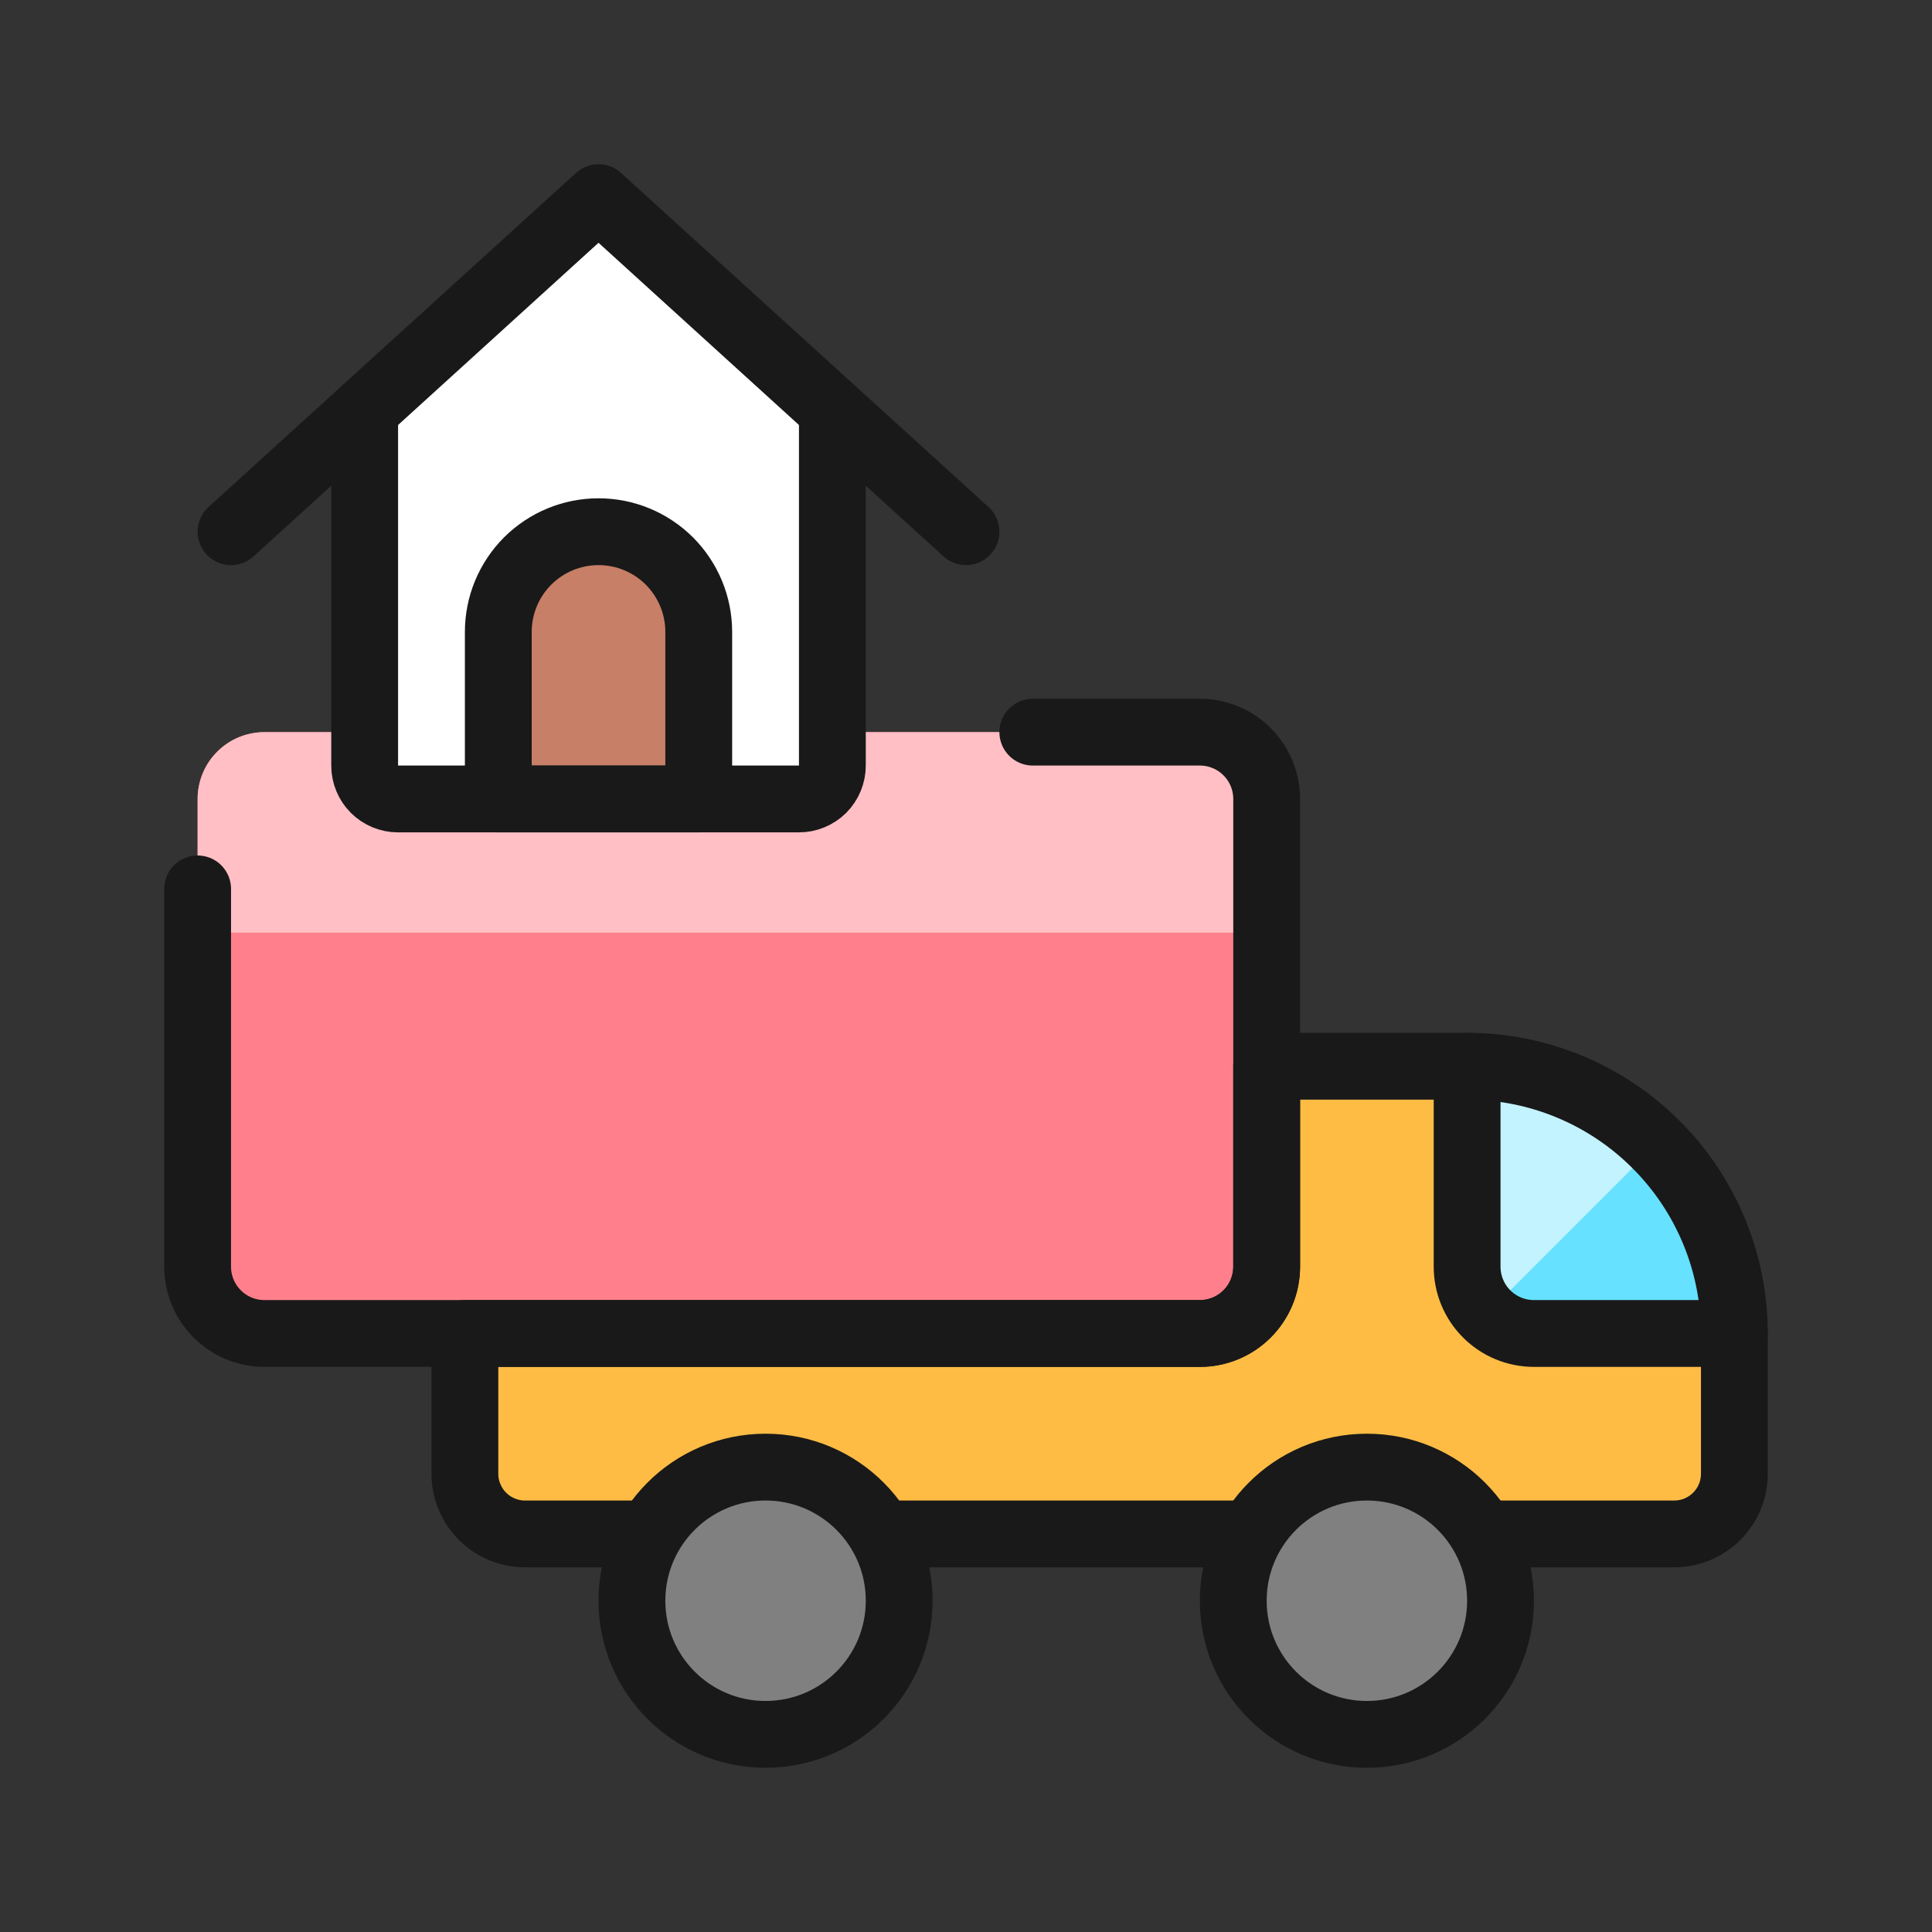 <svg id='Truck_Moving_24' width='24' height='24' viewBox='0 0 24 24' xmlns='http://www.w3.org/2000/svg' xmlns:xlink='http://www.w3.org/1999/xlink'><rect x="0" y="0" width="24" height="24" fill="#333333" stroke="none"/><rect width='24' height='24' stroke='none' fill='#000000' opacity='0'/>


<g transform="matrix(0.83 0 0 0.83 12 12)" >
<g style="" >
<g transform="matrix(1 0 0 1 2 5)" >
<path style="stroke: none; stroke-width: 1; stroke-dasharray: none; stroke-linecap: butt; stroke-dashoffset: 0; stroke-linejoin: miter; stroke-miterlimit: 4; fill: rgb(255,188,68); fill-rule: nonzero; opacity: 1;" transform=" translate(-14, -17)" d="M 22.6 20.5 C 22.839 20.5 23.068 20.405 23.236 20.236 C 23.405 20.068 23.5 19.839 23.5 19.6 L 23.5 17.5 C 23.5 16.439 23.079 15.422 22.328 14.672 C 21.578 13.921 20.561 13.5 19.5 13.5 L 16.5 13.5 L 16.5 16.5 C 16.5 16.765 16.395 17.02 16.207 17.207 C 16.02 17.395 15.765 17.5 15.5 17.5 L 4.5 17.5 L 4.5 19.6 C 4.5 19.718 4.523 19.835 4.569 19.944 C 4.614 20.054 4.68 20.153 4.764 20.236 C 4.847 20.32 4.946 20.386 5.056 20.431 C 5.165 20.477 5.282 20.5 5.4 20.5 L 22.6 20.5 Z" stroke-linecap="round" />
</g>
<g transform="matrix(1 0 0 1 9.5 3.5)" >
<path style="stroke: none; stroke-width: 1; stroke-dasharray: none; stroke-linecap: butt; stroke-dashoffset: 0; stroke-linejoin: miter; stroke-miterlimit: 4; fill: rgb(102,225,255); fill-rule: nonzero; opacity: 1;" transform=" translate(-21.5, -15.5)" d="M 19.5 13.5 L 19.5 16.5 C 19.5 16.765 19.605 17.02 19.793 17.207 C 19.98 17.395 20.235 17.5 20.5 17.5 L 23.5 17.5 C 23.5 16.439 23.079 15.422 22.328 14.672 C 21.578 13.921 20.561 13.5 19.5 13.5 L 19.5 13.5 Z" stroke-linecap="round" />
</g>
<g transform="matrix(1 0 0 1 8.91 3.35)" >
<path style="stroke: none; stroke-width: 1; stroke-dasharray: none; stroke-linecap: butt; stroke-dashoffset: 0; stroke-linejoin: miter; stroke-miterlimit: 4; fill: rgb(194,243,255); fill-rule: nonzero; opacity: 1;" transform=" translate(-20.91, -15.35)" d="M 22.328 14.672 C 21.957 14.3 21.516 14.005 21.031 13.803 C 20.546 13.602 20.025 13.499 19.5 13.5 L 19.5 16.5 C 19.5 16.765 19.605 17.02 19.793 17.207 L 22.328 14.672 Z" stroke-linecap="round" />
</g>
<g transform="matrix(1 0 0 1 -3.5 1)" >
<path style="stroke: none; stroke-width: 1; stroke-dasharray: none; stroke-linecap: butt; stroke-dashoffset: 0; stroke-linejoin: miter; stroke-miterlimit: 4; fill: rgb(255,128,140); fill-rule: nonzero; opacity: 1;" transform=" translate(-8.5, -13)" d="M 15.5 8.5 L 1.5 8.5 C 0.948 8.5 0.5 8.948 0.5 9.5 L 0.5 16.5 C 0.5 17.052 0.948 17.5 1.5 17.5 L 15.5 17.5 C 16.052 17.5 16.5 17.052 16.5 16.5 L 16.5 9.5 C 16.5 8.948 16.052 8.5 15.5 8.5 Z" stroke-linecap="round" />
</g>
<g transform="matrix(1 0 0 1 -3.5 -2)" >
<path style="stroke: none; stroke-width: 1; stroke-dasharray: none; stroke-linecap: butt; stroke-dashoffset: 0; stroke-linejoin: miter; stroke-miterlimit: 4; fill: rgb(255,191,197); fill-rule: nonzero; opacity: 1;" transform=" translate(-8.5, -10)" d="M 16.5 11.5 L 16.5 9.5 C 16.5 9.235 16.395 8.98 16.207 8.793 C 16.02 8.605 15.765 8.5 15.5 8.5 L 1.5 8.5 C 1.235 8.5 0.98 8.605 0.793 8.793 C 0.605 8.98 0.5 9.235 0.5 9.5 L 0.5 11.5 L 16.5 11.5 Z" stroke-linecap="round" />
</g>
<g transform="matrix(1 0 0 1 2 5)" >
<path style="stroke: rgb(25,25,25); stroke-width: 1; stroke-dasharray: none; stroke-linecap: round; stroke-dashoffset: 0; stroke-linejoin: round; stroke-miterlimit: 4; fill: none; fill-rule: nonzero; opacity: 1;" transform=" translate(-14, -17)" d="M 19.732 20.5 L 22.6 20.5 C 22.839 20.5 23.068 20.405 23.236 20.236 C 23.405 20.068 23.5 19.839 23.5 19.6 L 23.5 17.5 C 23.5 16.439 23.079 15.422 22.328 14.672 C 21.578 13.921 20.561 13.5 19.5 13.5 L 16.5 13.5 L 16.5 16.5 C 16.5 16.765 16.395 17.02 16.207 17.207 C 16.02 17.395 15.765 17.5 15.5 17.5 L 4.5 17.5 L 4.5 19.6 C 4.5 19.718 4.523 19.835 4.569 19.944 C 4.614 20.054 4.68 20.153 4.764 20.236 C 4.847 20.32 4.946 20.386 5.056 20.431 C 5.165 20.477 5.282 20.5 5.4 20.5 L 7.268 20.5" stroke-linecap="round" />
</g>
<g transform="matrix(1 0 0 1 1.5 8.5)" >
<path style="stroke: rgb(25,25,25); stroke-width: 1; stroke-dasharray: none; stroke-linecap: round; stroke-dashoffset: 0; stroke-linejoin: round; stroke-miterlimit: 4; fill: none; fill-rule: nonzero; opacity: 1;" transform=" translate(-13.5, -20.5)" d="M 10.732 20.5 L 16.268 20.5" stroke-linecap="round" />
</g>
<g transform="matrix(1 0 0 1 6 9.5)" >
<path style="stroke: rgb(25,25,25); stroke-width: 1; stroke-dasharray: none; stroke-linecap: round; stroke-dashoffset: 0; stroke-linejoin: round; stroke-miterlimit: 4; fill: rgb(128,128,128); fill-rule: nonzero; opacity: 1;" transform=" translate(-18, -21.5)" d="M 18 23.5 C 19.105 23.5 20 22.605 20 21.5 C 20 20.395 19.105 19.5 18 19.5 C 16.895 19.5 16 20.395 16 21.5 C 16 22.605 16.895 23.5 18 23.5 Z" stroke-linecap="round" />
</g>
<g transform="matrix(1 0 0 1 -3 9.5)" >
<path style="stroke: rgb(25,25,25); stroke-width: 1; stroke-dasharray: none; stroke-linecap: round; stroke-dashoffset: 0; stroke-linejoin: round; stroke-miterlimit: 4; fill: rgb(128,128,128); fill-rule: nonzero; opacity: 1;" transform=" translate(-9, -21.5)" d="M 9 23.5 C 10.105 23.5 11 22.605 11 21.5 C 11 20.395 10.105 19.5 9 19.5 C 7.895 19.5 7 20.395 7 21.5 C 7 22.605 7.895 23.5 9 23.5 Z" stroke-linecap="round" />
</g>
<g transform="matrix(1 0 0 1 9.5 3.5)" >
<path style="stroke: rgb(25,25,25); stroke-width: 1; stroke-dasharray: none; stroke-linecap: round; stroke-dashoffset: 0; stroke-linejoin: round; stroke-miterlimit: 4; fill: none; fill-rule: nonzero; opacity: 1;" transform=" translate(-21.5, -15.5)" d="M 19.5 13.5 L 19.5 16.5 C 19.5 16.765 19.605 17.02 19.793 17.207 C 19.98 17.395 20.235 17.5 20.5 17.5 L 23.5 17.5" stroke-linecap="round" />
</g>
<g transform="matrix(1 0 0 1 -3.5 1)" >
<path style="stroke: rgb(25,25,25); stroke-width: 1; stroke-dasharray: none; stroke-linecap: round; stroke-dashoffset: 0; stroke-linejoin: round; stroke-miterlimit: 4; fill: none; fill-rule: nonzero; opacity: 1;" transform=" translate(-8.5, -13)" d="M 13 8.5 L 15.5 8.5 C 15.765 8.5 16.02 8.605 16.207 8.793 C 16.395 8.98 16.5 9.235 16.5 9.5 L 16.5 16.5 C 16.5 16.765 16.395 17.02 16.207 17.207 C 16.02 17.395 15.765 17.5 15.5 17.5 L 1.5 17.5 C 1.235 17.5 0.98 17.395 0.793 17.207 C 0.605 17.02 0.5 16.765 0.5 16.5 L 0.5 10.846" stroke-linecap="round" />
</g>
<g transform="matrix(1 0 0 1 -5.5 -7)" >
<path style="stroke: none; stroke-width: 1; stroke-dasharray: none; stroke-linecap: butt; stroke-dashoffset: 0; stroke-linejoin: miter; stroke-miterlimit: 4; fill: rgb(255,255,255); fill-rule: nonzero; opacity: 1;" transform=" translate(-6.5, -5)" d="M 6.5 0.5 L 3 3.682 L 3 9 C 3 9.133 3.053 9.26 3.146 9.354 C 3.24 9.447 3.367 9.5 3.5 9.5 L 9.5 9.5 C 9.633 9.5 9.76 9.447 9.854 9.354 C 9.947 9.26 10 9.133 10 9 L 10 3.682 L 6.5 0.5 Z" stroke-linecap="round" />
</g>
<g transform="matrix(1 0 0 1 -5.5 -4.5)" >
<path style="stroke: rgb(25,25,25); stroke-width: 1; stroke-dasharray: none; stroke-linecap: round; stroke-dashoffset: 0; stroke-linejoin: round; stroke-miterlimit: 4; fill: rgb(199,127,103); fill-rule: nonzero; opacity: 1;" transform=" translate(-6.5, -7.5)" d="M 5 9.5 L 5 7 C 5 6.602 5.158 6.221 5.439 5.939 C 5.721 5.658 6.102 5.5 6.5 5.5 C 6.898 5.5 7.279 5.658 7.561 5.939 C 7.842 6.221 8 6.602 8 7 L 8 9.5 L 5 9.5 Z" stroke-linecap="round" />
</g>
<g transform="matrix(1 0 0 1 -5.5 -5.41)" >
<path style="stroke: rgb(25,25,25); stroke-width: 1; stroke-dasharray: none; stroke-linecap: round; stroke-dashoffset: 0; stroke-linejoin: round; stroke-miterlimit: 4; fill: none; fill-rule: nonzero; opacity: 1;" transform=" translate(-6.5, -6.59)" d="M 3 3.682 L 3 9 C 3 9.133 3.053 9.26 3.146 9.354 C 3.24 9.447 3.367 9.5 3.5 9.5 L 9.5 9.5 C 9.633 9.5 9.76 9.447 9.854 9.354 C 9.947 9.26 10 9.133 10 9 L 10 3.682" stroke-linecap="round" />
</g>
<g transform="matrix(1 0 0 1 -5.5 -9)" >
<path style="stroke: rgb(25,25,25); stroke-width: 1; stroke-dasharray: none; stroke-linecap: round; stroke-dashoffset: 0; stroke-linejoin: round; stroke-miterlimit: 4; fill: none; fill-rule: nonzero; opacity: 1;" transform=" translate(-6.5, -3)" d="M 1 5.5 L 6.5 0.5 L 12 5.5" stroke-linecap="round" />
</g>
</g>
</g>
</svg>